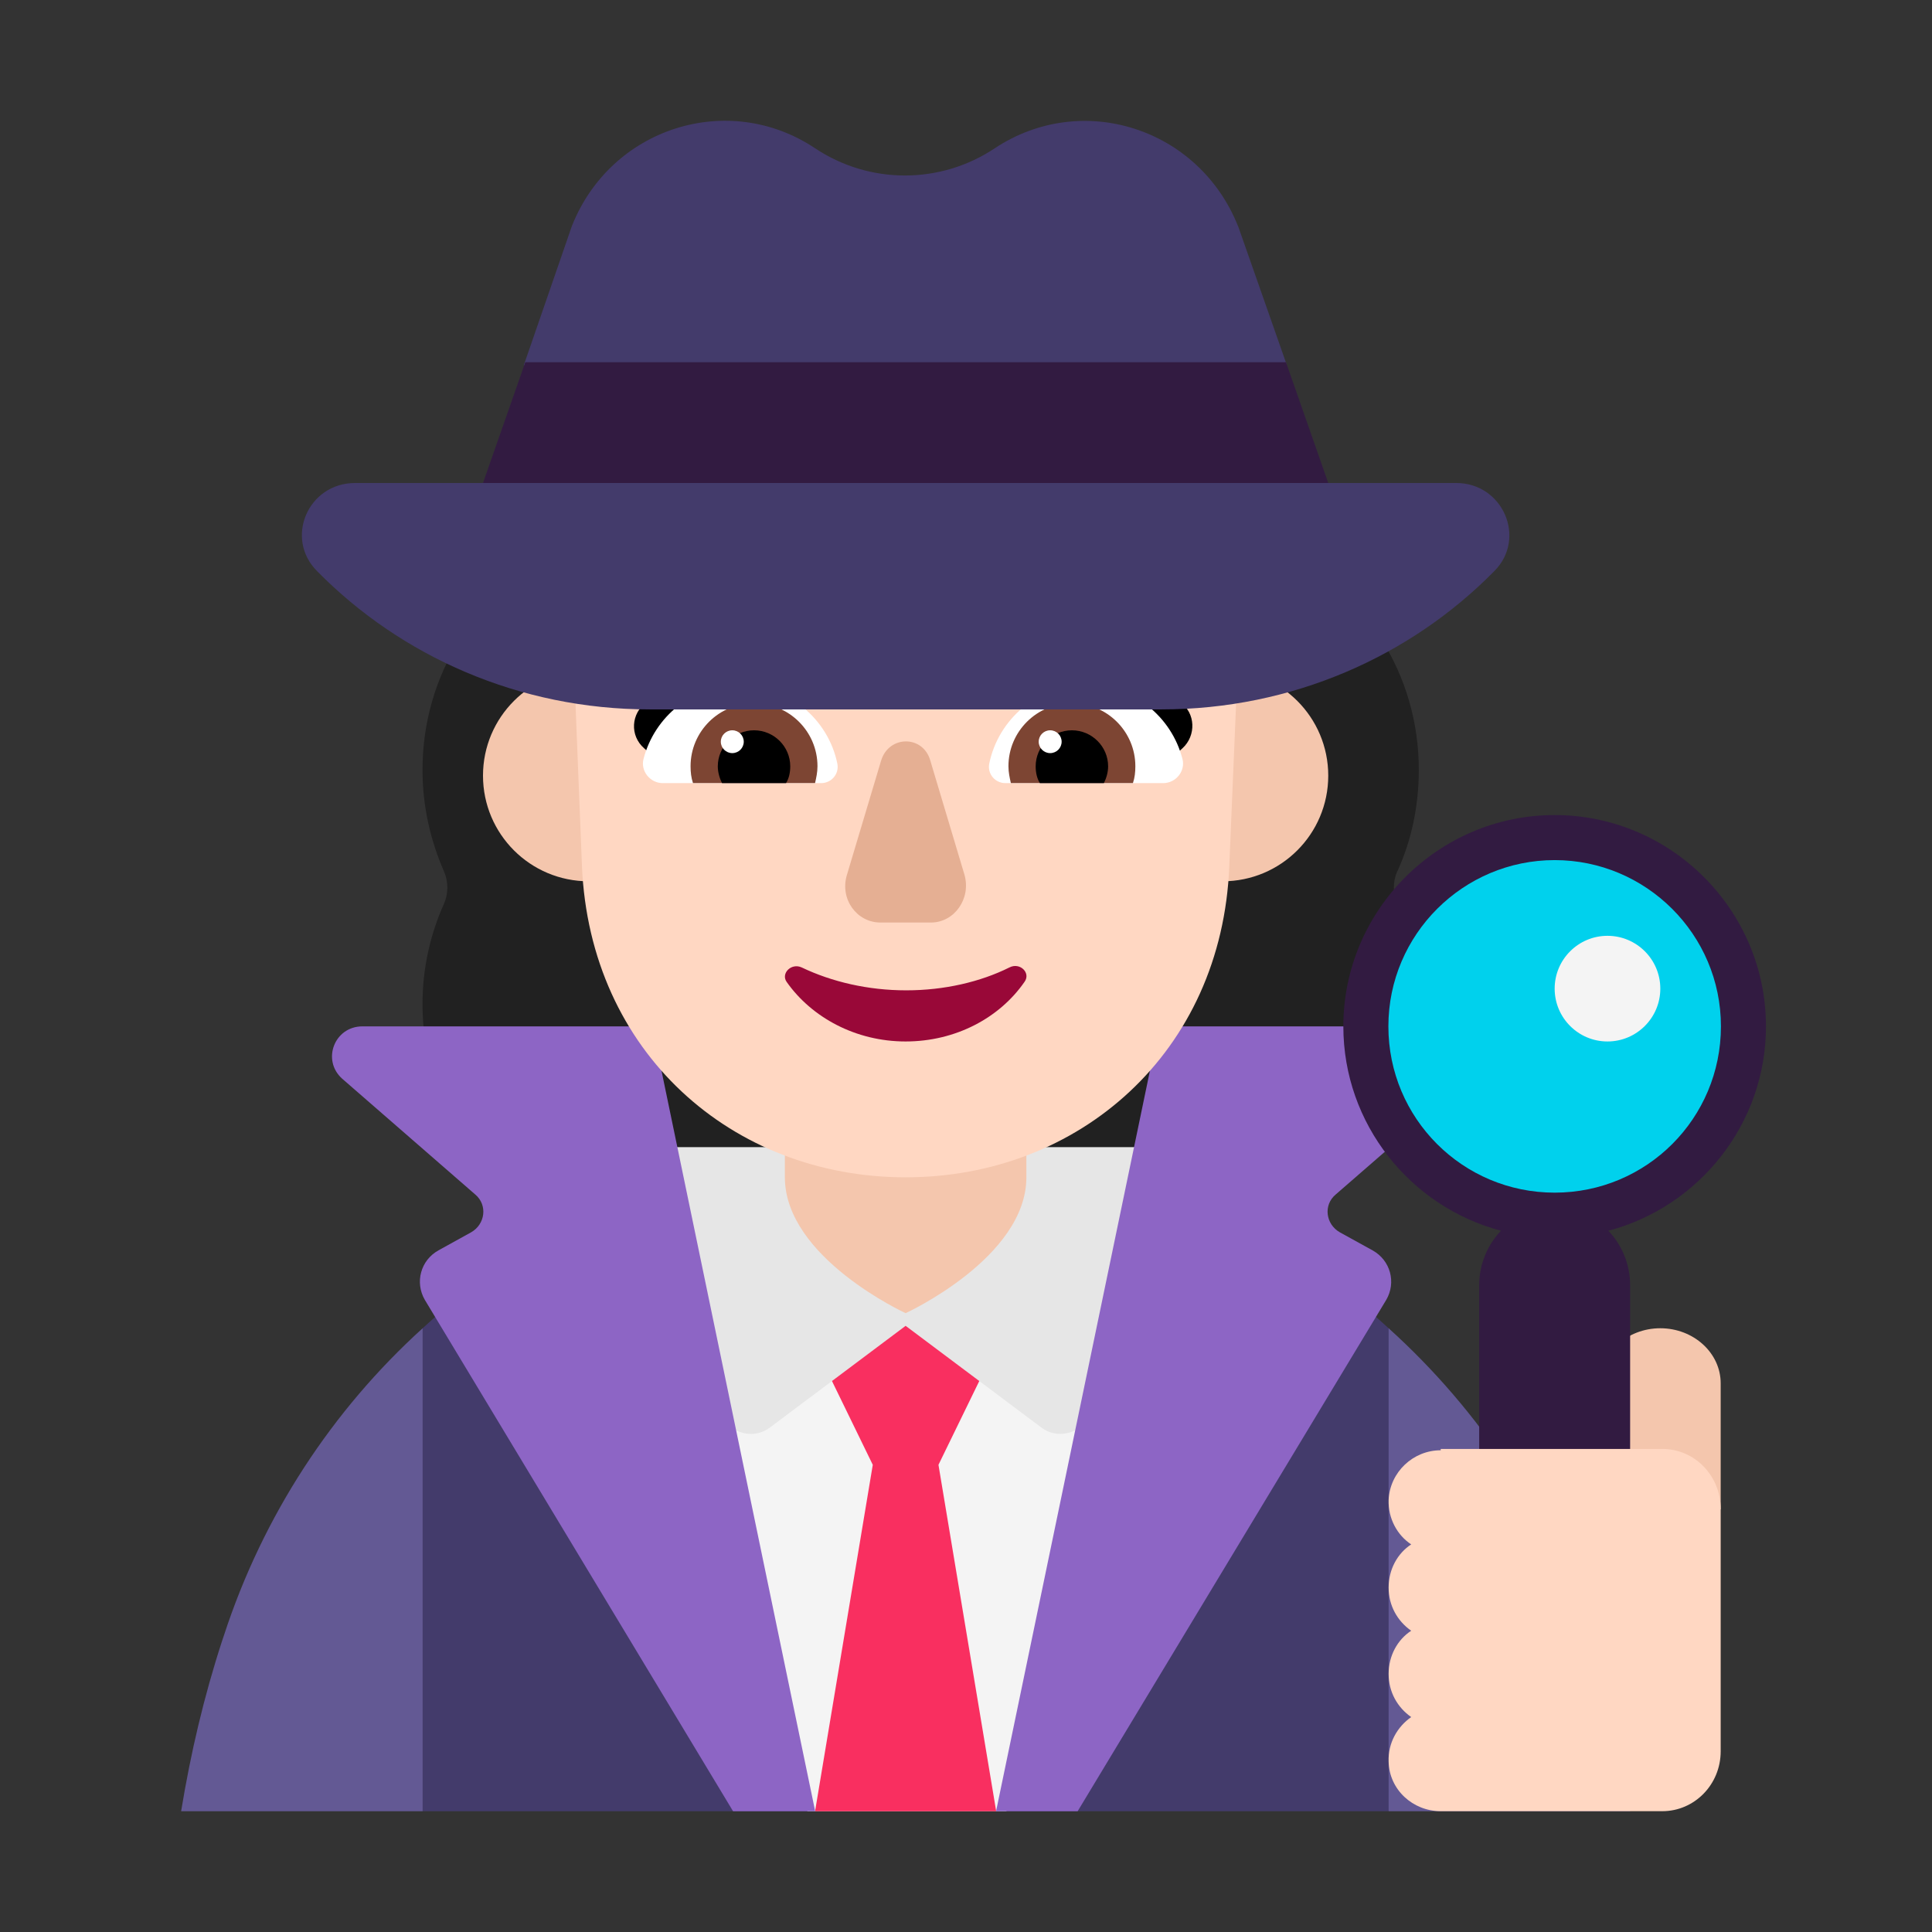 <svg enable-background="new 0 0 128 128" viewBox="0 0 128 128" xmlns="http://www.w3.org/2000/svg"><rect x="0" y="0" width="128" height="128" fill="#333333" stroke="none"/><g transform="scale(4)"><path d="m23.145 14.431c.233-.51.355-1.08.355-1.68 0-.79-.224-1.53-.607-2.14-.383-.62-.579-1.34-.579-2.09v-.01s-1.228-1.037-1.829-1.73c-.662-.762-.746-2.15-1.792-2.15-.196 0-.383-.1-.495-.27-.653-.98-1.726-0-2.949-0-1.213 0-2.287-.98-2.949 0-.103.17-.289.27-.495.27-1.215 0-1.079 1.764-1.736 2.75-.423.635-1.885 1.13-1.885 1.13v.01c0 .74-.196 1.47-.579 2.09-.383.61-.607 1.35-.607 2.14 0 .6.131 1.17.355 1.68.075.17.075.37 0 .54-.224.5-.355 1.06-.355 1.66 0 2.09 1.587 3.79 3.537 3.79h9.426c1.95 0 3.537-1.7 3.537-3.79 0-.59-.131-1.16-.355-1.66-.075-.17-.075-.37 0-.54z" fill="#212121"/><path d="m23 29.99 1.912-3.674-1.912-4.316c-2.116-1.952-4.947-3-7.98-3-3.053 0-5.894 1.028-8.02 3l-1.517 4.316 1.517 3.684h16z" fill="#433b6b"/><path d="m7 22v8h-4c.157-.958.376-1.895.679-2.823l.031-.092c.648-1.987 1.796-3.73 3.29-5.085z" fill="#635994"/><path d="m26.335 27.147c.291.934.519 1.888.665 2.853h-4v-8c1.517 1.371 2.691 3.127 3.335 5.147z" fill="#635994"/><path d="m15.006 19c-1.387 0-2.727.17-4.006.491l2.373 10.509h3.296l2.331-10.519c-1.28-.311-2.619-.481-3.994-.481z" fill="#f4f4f4"/><path d="m14.456 24.262-1.206-2.476h3.5l-1.206 2.476.956 5.738h-3z" fill="#f92f60"/><path d="m12.75 23.646 2.25-1.686 2.25 1.686c.298.223.738.067.809-.279l.941-4.367h-8l.941 4.367c.071.346.512.503.809.279z" fill="#e6e6e6"/><path d="m15 21.75s-2-.917-2-2.25v-1.75h4v1.75c0 1.333-2 2.25-2 2.25z" fill="#f4c6ad"/><path d="m10.804 17 2.696 12.99v.01h-1.358l-5.106-8.471c-.167-.289-.069-.655.226-.819l.541-.299c.236-.135.275-.453.069-.626l-2.204-1.918c-.344-.308-.128-.867.334-.867z" fill="#8d65c5"/><path d="m19.199 17-2.699 12.99v.01h1.349l5.112-8.471c.168-.289.069-.655-.227-.819l-.542-.299c-.236-.135-.276-.453-.069-.626l2.206-1.918c.345-.308.128-.867-.335-.867z" fill="#8d65c5"/><path d="m27.5 22c.551 0 1 .409 1 .912v2.088h-2v-2.088c0-.503.449-.912 1-.912z" fill="#f4c6ad"/><path d="m25.75 20c1.657 0 3-1.343 3-3s-1.343-3-3-3-3 1.343-3 3 1.343 3 3 3z" fill="#00d1ed"/><path d="m24.861 20.385c-1.499-.396-2.611-1.766-2.611-3.385 0-1.927 1.573-3.5 3.5-3.5s3.5 1.573 3.5 3.5c0 1.619-1.112 2.99-2.611 3.385.223.233.361.553.361.905v3.2c0 .71-.562 1.29-1.25 1.29s-1.25-.58-1.25-1.29v-3.2c0-.352.138-.672.361-.905zm-1.865-3.385c0 1.523 1.23 2.754 2.754 2.754s2.754-1.23 2.754-2.754-1.241-2.754-2.754-2.754-2.754 1.23-2.754 2.754z" fill="#321b41"/><path d="m26.625 17.25c.483 0 .875-.392.875-.875s-.392-.875-.875-.875c-.483 0-.875.392-.875.875s.392.875.875.875z" fill="#f4f4f4"/><path d="m23.863 24.021c-.458 0-.842.363-.863.822-.01.31.145.587.374.737-.229.149-.374.416-.374.715 0 .299.145.555.374.715-.229.149-.374.416-.374.715 0 .299.145.555.374.715-.229.16-.385.427-.374.737.01.47.405.822.863.822h3.67c.53 0 .967-.438.967-.993v-4.014c0-.544-.426-.993-.967-.993h-3.67z" fill="#ffd7c2"/><path d="m11.5 12.847c0 .967-.783 1.75-1.75 1.75s-1.75-.783-1.75-1.75.783-1.75 1.75-1.75 1.75.783 1.75 1.75z" fill="#f4c6ad"/><path d="m22 12.847c0 .967-.783 1.75-1.75 1.75s-1.75-.783-1.75-1.75.783-1.75 1.75-1.75 1.75.783 1.75 1.75z" fill="#f4c6ad"/><path d="m19.274 9.449h-3.475c-1.375 0-2.666-.683-3.447-1.825-.121-.187-.409-.159-.492.056l-.084.206c-.251.608-.715 1.086-1.291 1.348-.037.019-.074.028-.121.047-.251.131-.845.533-.864 1.572l.139 3.491c.13 3.088 2.49 5.156 5.361 5.156s5.24-2.068 5.361-5.156l.139-3.313c-.009-1.479-1.022-1.572-1.226-1.582z" fill="#ffd7c2"/><path d="m12.05 11.221c.66 0 1.201.457 1.541.964-.292.09-.577.172-.859.253-.5.144-.991.285-1.503.463l-.56-.507c-.24-.209-.22-.577.04-.766.37-.259.871-.408 1.341-.408z"/><path d="m18.204 11.221c-.661 0-1.201.457-1.541.964.308.096.61.183.909.269.479.138.954.276 1.453.447l.56-.507c.23-.209.22-.587-.04-.766-.37-.259-.871-.408-1.341-.408z"/><path d="m10.658 12.574c.18-.706.821-1.233 1.591-1.233.801 0 1.471.567 1.621 1.312.03.169-.1.318-.27.318h-2.622c-.21 0-.37-.199-.32-.398z" fill="#fff"/><path d="m19.586 12.574c-.18-.706-.821-1.233-1.591-1.233-.801 0-1.461.567-1.611 1.312-.03.169.1.318.27.318h2.612c.21 0 .37-.199.32-.398z" fill="#fff"/><path d="m11.438 12.692c0-.577.47-1.044 1.051-1.044s1.051.467 1.051 1.044c0 .099-.02.189-.04.278h-2.022c-.03-.089-.04-.179-.04-.278z" fill="#7d4533"/><path d="m18.805 12.692c0-.577-.47-1.044-1.051-1.044-.581 0-1.051.467-1.051 1.044 0 .099.02.189.04.278h2.022c.03-.089.04-.179.04-.278z" fill="#7d4533"/><path d="m12.489 12.096c.33 0 .6.268.6.597 0 .1-.02.199-.07.278h-1.06c-.04-.08-.07-.179-.07-.278 0-.328.27-.597.6-.597z"/><path d="m17.754 12.096c-.33 0-.6.268-.6.597 0 .1.02.199.07.278h1.06c.04-.08.07-.179.07-.278 0-.328-.27-.597-.6-.597z"/><path d="m12.319 12.285c0 .104-.085.189-.19.189-.105 0-.19-.085-.19-.189s.085-.189.19-.189c.105 0 .19.085.19.189z" fill="#fff"/><path d="m17.584 12.285c0 .104-.085.189-.19.189s-.19-.085-.19-.189.085-.189.19-.189.19.085.19.189z" fill="#fff"/><path d="m14.594 12.598-.567 1.895c-.119.394.159.787.557.787h.835c.388 0 .666-.393.557-.787l-.567-1.895c-.119-.424-.686-.424-.815 0z" fill="#e5af93"/><path d="m15.009 16.403c-.631 0-1.23-.14-1.73-.379-.174-.08-.348.1-.25.239.413.588 1.143.987 1.97.987s1.556-.389 1.97-.987c.109-.149-.076-.329-.25-.239-.479.239-1.077.379-1.708.379z" fill="#990838"/><path d="m20.507 3.746.718 2.047.088.252-.805 1.104 1.487.851h2.125c.772 0 1.174.917.628 1.462-1.39 1.411-3.347 2.288-5.51 2.288h-8.475c-2.163 0-4.119-.877-5.509-2.288-.546-.544-.154-1.462.628-1.462h2.112l1.477-.977-.795-.977.088-.252.707-2.047c.645-1.634 2.59-2.249 4.025-1.294.905.605 2.08.605 2.985 0 1.446-.955 3.38-.329 4.025 1.294z" fill="#433b6b"/><path d="m13.658 8h2.684 5.658l-.7-2h-12.6l-.7 2z" fill="#321b41"/></g></svg>